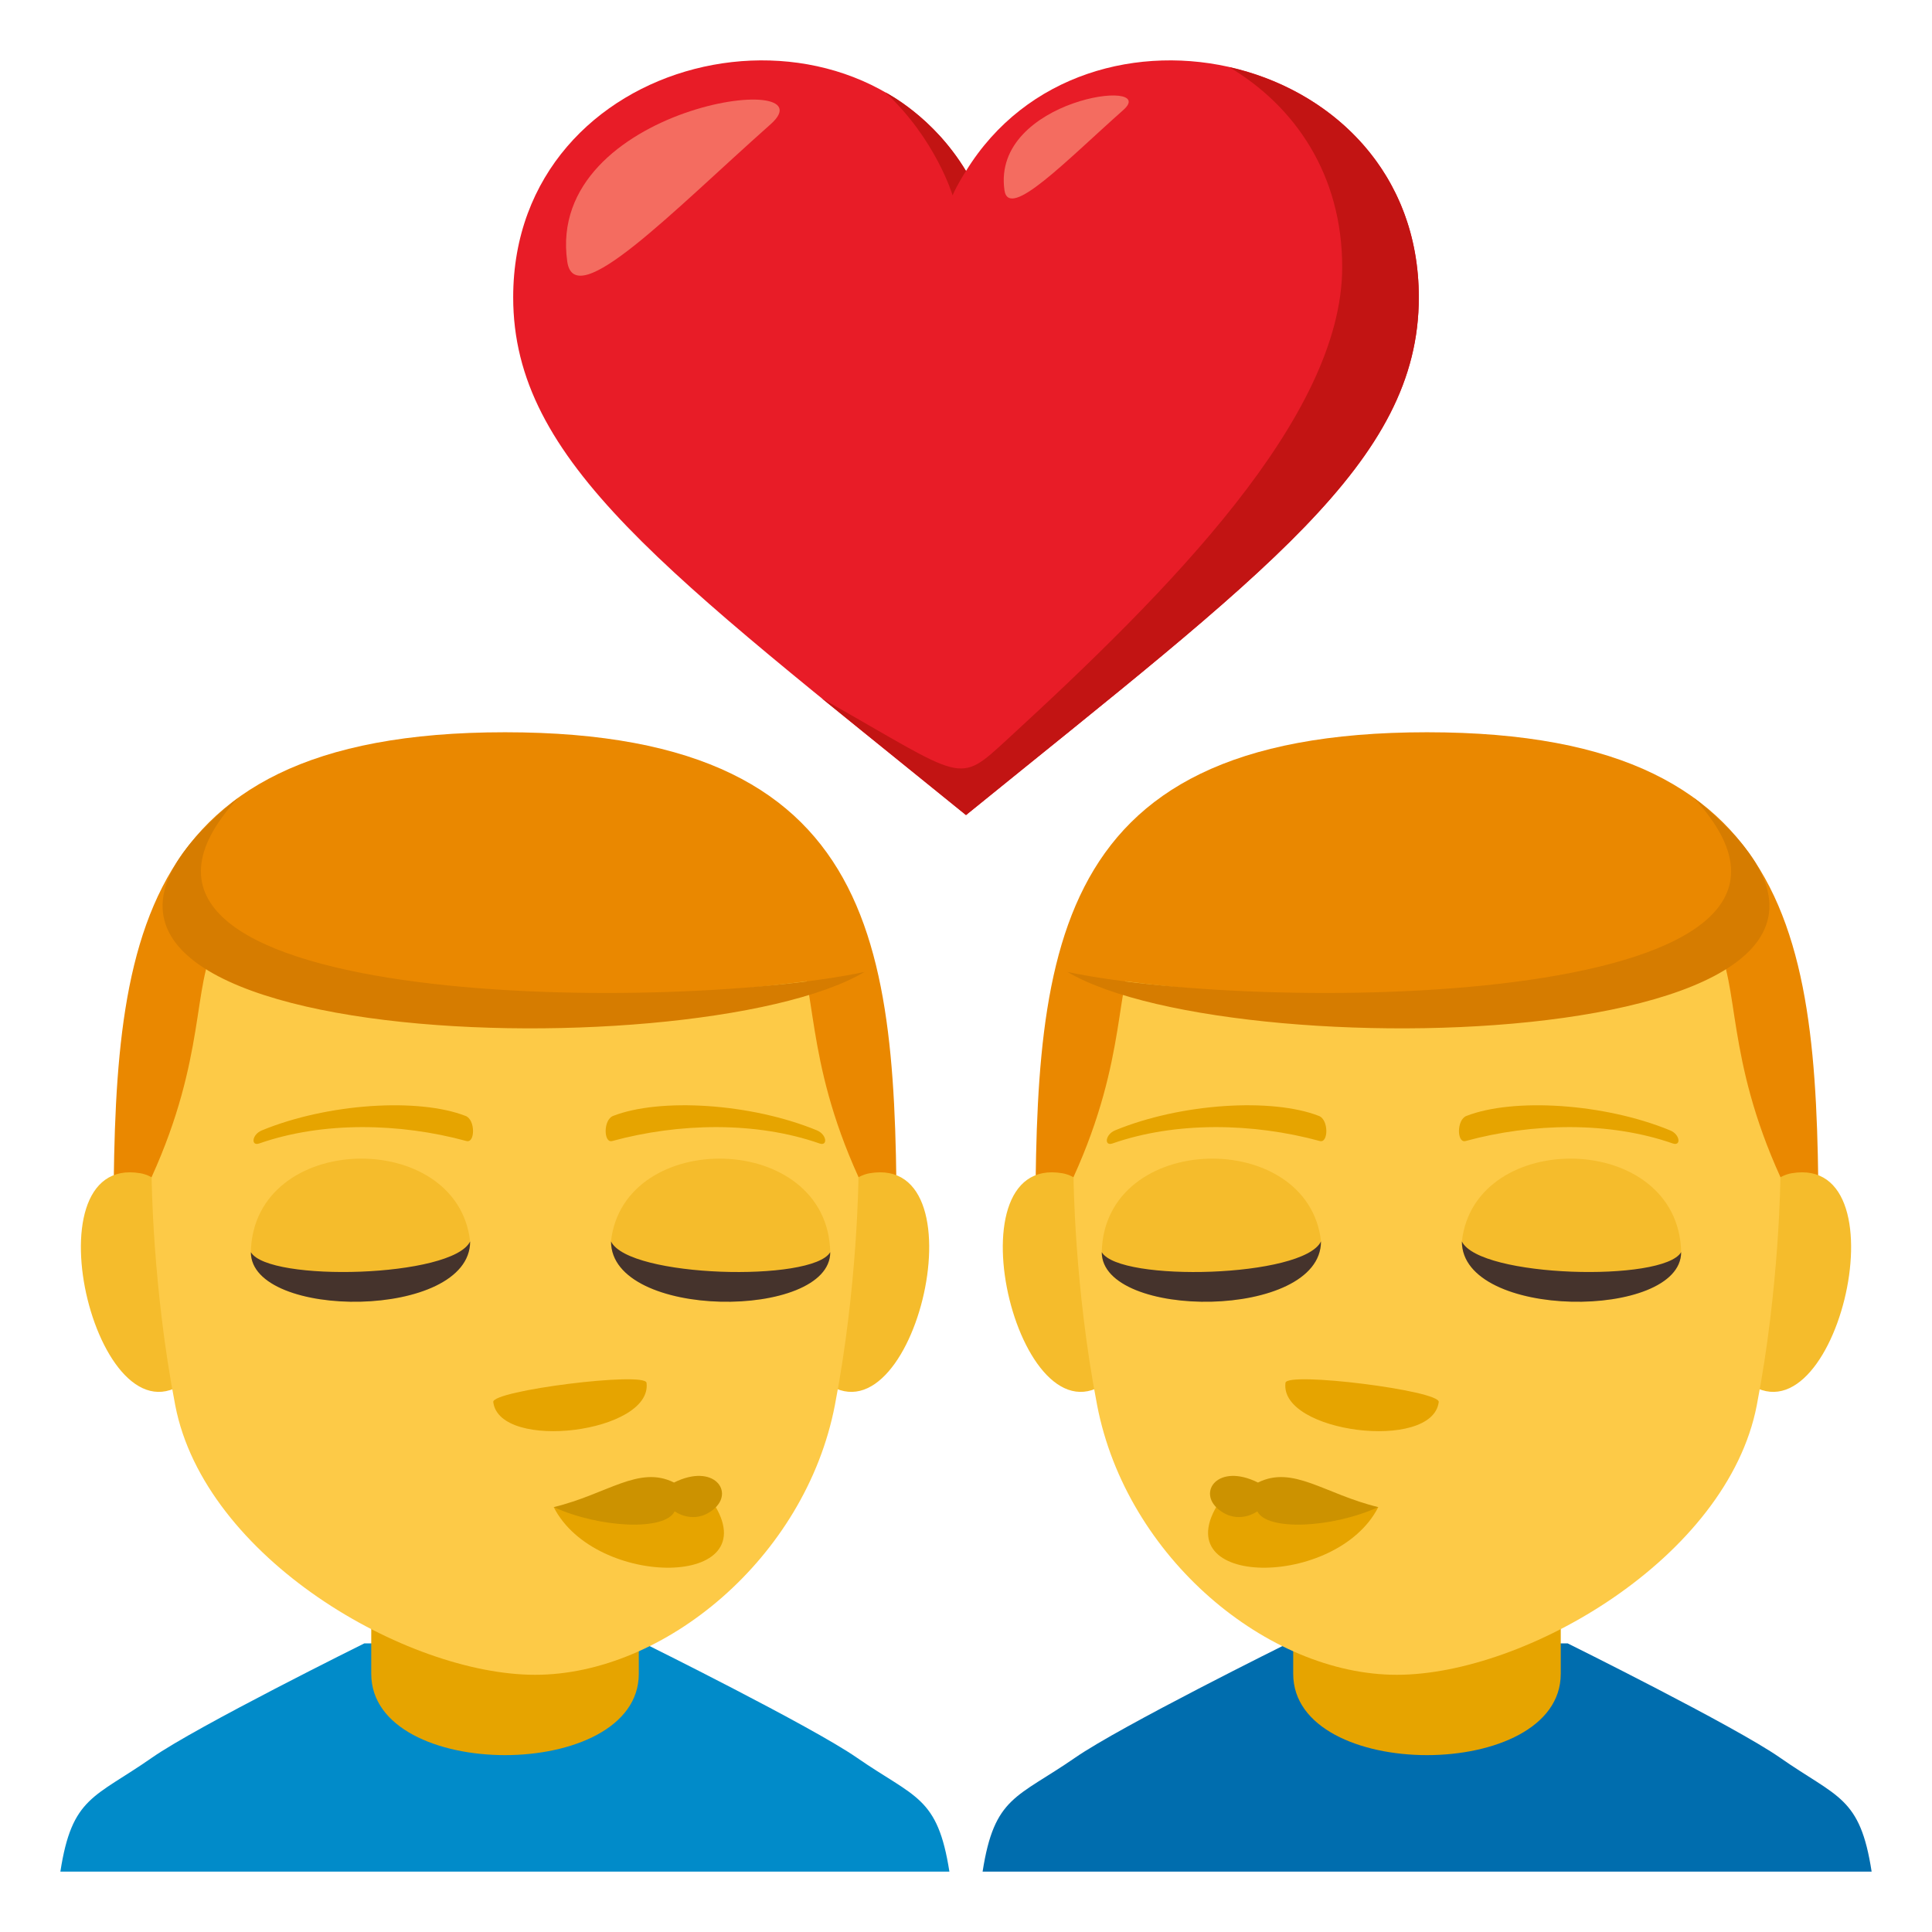 <?xml version="1.0" encoding="utf-8"?>
<!-- Generator: Adobe Illustrator 15.0.0, SVG Export Plug-In . SVG Version: 6.00 Build 0)  -->
<!DOCTYPE svg PUBLIC "-//W3C//DTD SVG 1.1//EN" "http://www.w3.org/Graphics/SVG/1.1/DTD/svg11.dtd">
<svg version="1.1" id="Layer_1" xmlns="http://www.w3.org/2000/svg" xmlns:xlink="http://www.w3.org/1999/xlink" x="0px" y="0px"
	 width="64px" height="64px" viewBox="0 0 64 64" enable-background="new 0 0 64 64" xml:space="preserve">
<path fill="#018BC9" d="M5.038,58.223c1.492-1.041,7.029-3.783,7.029-3.783h9.275c0,0,5.545,2.746,7.045,3.787
	c1.933,1.338,2.673,1.277,3.063,3.773H2C2.384,59.51,3.126,59.559,5.038,58.223z"/>
<path fill="#E6A400" d="M12.298,55.447c0-0.816,0-4.439,0-4.439h8.863c0,0,0,3.568,0,4.439
	C21.161,59.039,12.298,59.039,12.298,55.447z"/>
<path fill="#EA8800" d="M16.729,24.257c12.971,0,12.975,7.806,12.975,17.563H3.757C3.757,32.063,3.761,24.257,16.729,24.257z"/>
<g>
	<g>
		<path fill="#F5BC2C" d="M27.128,45.615c-1.406-1.309-0.129-6.441,1.682-6.75C32.683,38.205,30.161,48.436,27.128,45.615z"/>
	</g>
	<g>
		<path fill="#F5BC2C" d="M6.333,45.615c1.404-1.309,0.129-6.441-1.684-6.75C0.778,38.205,3.3,48.436,6.333,45.615z"/>
	</g>
</g>
<path fill="#FDCA47" d="M16.729,29.462c13.551,0,8.092,1.57,11.709,9.528c0,0-0.025,3.65-0.783,7.566
	c-0.977,5.047-5.658,8.924-9.926,8.924S6.782,51.604,5.806,46.557c-0.758-3.916-0.783-7.566-0.783-7.566
	C8.64,31.032,3.179,29.462,16.729,29.462z"/>
<path fill="#EA8800" d="M6.37,28.268c-4.834,6.627,17.6,4.896,22.266,3.93C28.636,32.198,21.782,22.852,6.37,28.268z"/>
<path fill="#D67C00" d="M28.636,32.198c-6.701,1.41-27.189,1.214-20.742-5.774C-2.62,34.811,22.962,35.559,28.636,32.198z"/>
<path fill="#E6A400" d="M27.062,37.445c-2.199-0.906-5.211-1.082-6.756-0.477c-0.324,0.127-0.314,0.908-0.027,0.83
	c2.217-0.604,4.768-0.652,6.867,0.08C27.427,37.977,27.392,37.584,27.062,37.445z"/>
<path fill="#E6A400" d="M8.671,37.447c2.197-0.906,5.209-1.084,6.754-0.479c0.328,0.127,0.316,0.91,0.027,0.83
	c-2.217-0.604-4.766-0.652-6.863,0.08C8.306,37.977,8.341,37.584,8.671,37.447z"/>
<path fill="#E6A400" d="M23.608,49.756c1.881,2.861-3.885,2.885-5.265,0.17L23.608,49.756z"/>
<path fill="#CC9200" d="M22.328,49.111c-1.167-0.58-2.202,0.381-3.984,0.814c1.536,0.699,3.692,0.793,4.005,0.139
	c0,0,0.627,0.467,1.277-0.057C24.348,49.43,23.656,48.451,22.328,49.111z"/>
<path fill="#E6A400" d="M21.417,45.807c0.207,1.652-4.87,2.289-5.077,0.637C16.292,46.064,21.37,45.428,21.417,45.807z"/>
<path fill="#F5BC2C" d="M27.503,41.479c0,2.248-7.264,2.248-7.264-0.355C20.655,37.359,27.415,37.463,27.503,41.479z"/>
<path fill="#F5BC2C" d="M8.309,41.479c0,2.248,7.264,2.248,7.264-0.355C15.156,37.359,8.396,37.463,8.309,41.479z"/>
<path fill="#45332C" d="M8.31,41.479c0,2.248,7.264,2.248,7.264-0.355C14.989,42.322,8.894,42.479,8.31,41.479z"/>
<path fill="#45332C" d="M27.503,41.479c0,2.248-7.262,2.248-7.262-0.355C20.823,42.324,26.919,42.479,27.503,41.479z"/>
<path fill="#E81C27" d="M32,5.664c-3.979-6.467-15-3.94-15,4.185c0,5.454,5.082,9.104,15,17.151c9.918-8.047,15-11.697,15-17.151
	C47,1.724,35.98-0.803,32,5.664z"/>
<path fill="#C21413" d="M31.556,6.471C31.712,6.105,32,5.664,32,5.664c-1.085-1.82-2.676-2.608-2.676-2.608
	C31.001,4.609,31.556,6.471,31.556,6.471z"/>
<path fill="#C21413" d="M40.72,2.224c2.17,1.29,3.742,3.557,3.742,6.625c0,4.968-5.75,10.737-11.094,15.644
	c-1.673,1.535-1.368,1.344-6.142-1.357C27.835,23.627,31.35,26.473,32,27c9.918-8.047,15-11.697,15-17.151
	C47,5.674,44.089,2.982,40.72,2.224z"/>
<path fill-rule="evenodd" clip-rule="evenodd" fill="#F46C60" d="M18.791,8.664c0.245,1.723,3.469-1.646,6.733-4.545
	C27.631,2.256,18.055,3.482,18.791,8.664z"/>
<path fill-rule="evenodd" clip-rule="evenodd" fill="#F46C60" d="M33.274,6.301c0.143,1.008,2.028-0.963,3.938-2.658
	C38.445,2.553,32.843,3.27,33.274,6.301z"/>
<path fill="#006DAE" d="M58.962,58.223c-1.492-1.041-7.029-3.783-7.029-3.783h-9.275c0,0-5.545,2.746-7.045,3.787
	C33.68,59.564,32.939,59.504,32.55,62H62C61.616,59.51,60.874,59.559,58.962,58.223z"/>
<path fill="#E6A400" d="M51.702,55.447c0-0.816,0-4.439,0-4.439h-8.863c0,0,0,3.568,0,4.439
	C42.839,59.039,51.702,59.039,51.702,55.447z"/>
<path fill="#EA8800" d="M47.271,24.257c-12.971,0-12.975,7.806-12.975,17.563h25.947C60.243,32.063,60.239,24.257,47.271,24.257z"/>
<g>
	<g>
		<path fill="#F5BC2C" d="M36.872,45.615c1.406-1.309,0.129-6.441-1.682-6.75C31.317,38.205,33.839,48.436,36.872,45.615z"/>
	</g>
	<g>
		<path fill="#F5BC2C" d="M57.667,45.615c-1.404-1.309-0.129-6.441,1.684-6.75C63.222,38.205,60.7,48.436,57.667,45.615z"/>
	</g>
</g>
<path fill="#FDCA47" d="M47.271,29.462c-13.551,0-8.092,1.57-11.709,9.528c0,0,0.025,3.65,0.783,7.566
	c0.977,5.047,5.658,8.924,9.926,8.924s10.947-3.877,11.924-8.924c0.758-3.916,0.783-7.566,0.783-7.566
	C55.36,31.032,60.821,29.462,47.271,29.462z"/>
<path fill="#EA8800" d="M57.63,28.268c4.834,6.627-17.6,4.896-22.266,3.93C35.364,32.198,42.218,22.852,57.63,28.268z"/>
<path fill="#D67C00" d="M35.364,32.198c6.701,1.41,27.189,1.214,20.742-5.774C66.62,34.811,41.038,35.559,35.364,32.198z"/>
<path fill="#E6A400" d="M36.938,37.445c2.199-0.906,5.211-1.082,6.756-0.477c0.324,0.127,0.314,0.908,0.027,0.83
	c-2.217-0.604-4.768-0.652-6.867,0.08C36.573,37.977,36.608,37.584,36.938,37.445z"/>
<path fill="#E6A400" d="M55.329,37.447c-2.197-0.906-5.209-1.084-6.754-0.479c-0.328,0.127-0.316,0.91-0.027,0.83
	c2.217-0.604,4.766-0.652,6.863,0.08C55.694,37.977,55.659,37.584,55.329,37.447z"/>
<path fill="#E6A400" d="M40.392,49.756c-1.881,2.861,3.885,2.885,5.265,0.17L40.392,49.756z"/>
<path fill="#CC9200" d="M41.672,49.111c1.167-0.58,2.202,0.381,3.984,0.814c-1.536,0.699-3.692,0.793-4.005,0.139
	c0,0-0.627,0.467-1.277-0.057C39.652,49.43,40.344,48.451,41.672,49.111z"/>
<path fill="#E6A400" d="M42.583,45.807c-0.207,1.652,4.87,2.289,5.077,0.637C47.708,46.064,42.63,45.428,42.583,45.807z"/>
<path fill="#F5BC2C" d="M36.497,41.479c0,2.248,7.264,2.248,7.264-0.355C43.345,37.359,36.585,37.463,36.497,41.479z"/>
<path fill="#F5BC2C" d="M55.691,41.479c0,2.248-7.264,2.248-7.264-0.355C48.844,37.359,55.604,37.463,55.691,41.479z"/>
<path fill="#45332C" d="M55.69,41.479c0,2.248-7.264,2.248-7.264-0.355C49.011,42.322,55.106,42.479,55.69,41.479z"/>
<path fill="#45332C" d="M36.497,41.479c0,2.248,7.262,2.248,7.262-0.355C43.177,42.324,37.081,42.479,36.497,41.479z"/>
</svg>
